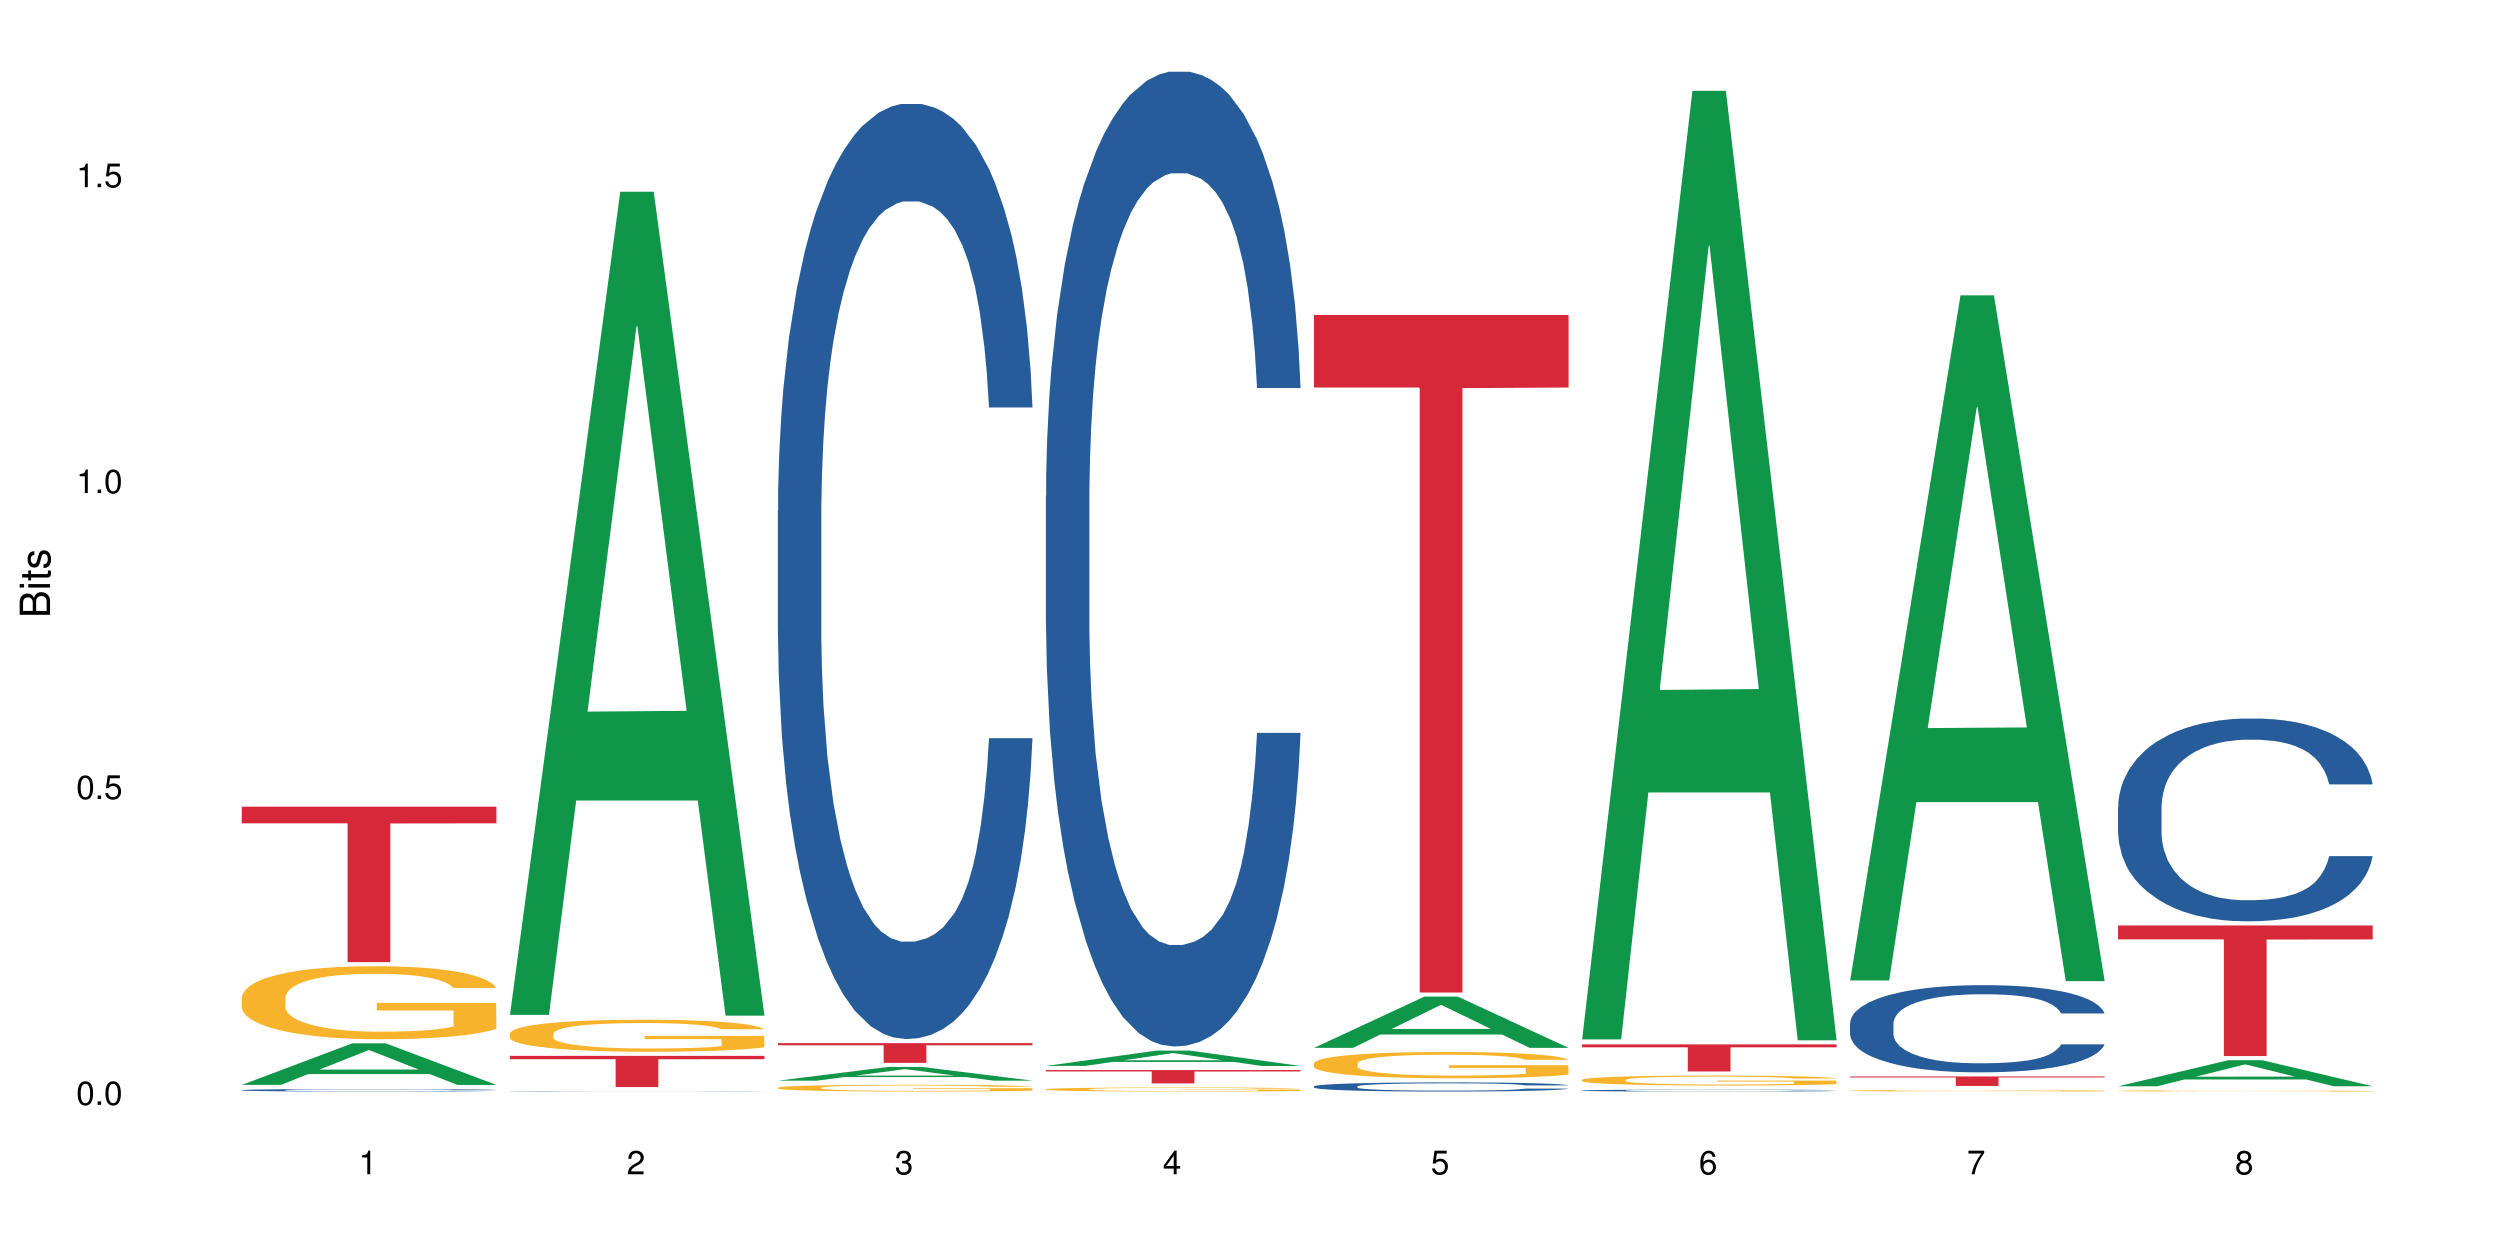 <?xml version="1.0" encoding="UTF-8"?>
<svg xmlns="http://www.w3.org/2000/svg" xmlns:xlink="http://www.w3.org/1999/xlink" width="720pt" height="360pt" viewBox="0 0 720 360" version="1.1">
<defs>
<g>
<symbol overflow="visible" id="glyph0-0">
<path style="stroke:none;" d=""/>
</symbol>
<symbol overflow="visible" id="glyph0-1">
<path style="stroke:none;" d="M 2.641 -6.797 C 2 -6.797 1.422 -6.531 1.078 -6.047 C 0.641 -5.453 0.406 -4.547 0.406 -3.297 C 0.406 -1 1.188 0.219 2.641 0.219 C 4.078 0.219 4.859 -1 4.859 -3.234 C 4.859 -4.562 4.656 -5.438 4.203 -6.047 C 3.844 -6.531 3.281 -6.797 2.641 -6.797 Z M 2.641 -6.047 C 3.547 -6.047 4 -5.125 4 -3.312 C 4 -1.375 3.562 -0.484 2.625 -0.484 C 1.734 -0.484 1.281 -1.422 1.281 -3.281 C 1.281 -5.141 1.734 -6.047 2.641 -6.047 Z M 2.641 -6.047 "/>
</symbol>
<symbol overflow="visible" id="glyph0-2">
<path style="stroke:none;" d="M 1.828 -1 L 0.828 -1 L 0.828 0 L 1.828 0 Z M 1.828 -1 "/>
</symbol>
<symbol overflow="visible" id="glyph0-3">
<path style="stroke:none;" d="M 4.562 -6.797 L 1.062 -6.797 L 0.547 -3.094 L 1.328 -3.094 C 1.719 -3.562 2.047 -3.734 2.578 -3.734 C 3.484 -3.734 4.062 -3.109 4.062 -2.094 C 4.062 -1.125 3.484 -0.531 2.578 -0.531 C 1.828 -0.531 1.375 -0.906 1.188 -1.672 L 0.328 -1.672 C 0.453 -1.109 0.547 -0.844 0.75 -0.594 C 1.125 -0.078 1.828 0.219 2.594 0.219 C 3.969 0.219 4.922 -0.781 4.922 -2.219 C 4.922 -3.562 4.031 -4.484 2.719 -4.484 C 2.25 -4.484 1.859 -4.359 1.469 -4.062 L 1.734 -5.969 L 4.562 -5.969 Z M 4.562 -6.797 "/>
</symbol>
<symbol overflow="visible" id="glyph0-4">
<path style="stroke:none;" d="M 2.484 -4.844 L 2.484 0 L 3.328 0 L 3.328 -6.797 L 2.766 -6.797 C 2.469 -5.75 2.281 -5.609 0.984 -5.453 L 0.984 -4.844 Z M 2.484 -4.844 "/>
</symbol>
<symbol overflow="visible" id="glyph0-5">
<path style="stroke:none;" d="M 4.859 -0.828 L 1.281 -0.828 C 1.359 -1.391 1.672 -1.75 2.5 -2.234 L 3.469 -2.75 C 4.406 -3.266 4.906 -3.969 4.906 -4.812 C 4.906 -5.375 4.672 -5.906 4.266 -6.266 C 3.859 -6.625 3.375 -6.797 2.719 -6.797 C 1.859 -6.797 1.219 -6.5 0.844 -5.922 C 0.609 -5.562 0.5 -5.125 0.484 -4.438 L 1.328 -4.438 C 1.359 -4.906 1.406 -5.188 1.531 -5.406 C 1.75 -5.812 2.188 -6.062 2.703 -6.062 C 3.469 -6.062 4.031 -5.516 4.031 -4.781 C 4.031 -4.25 3.719 -3.797 3.125 -3.438 L 2.234 -2.938 C 0.812 -2.141 0.406 -1.5 0.328 0 L 4.859 0 Z M 4.859 -0.828 "/>
</symbol>
<symbol overflow="visible" id="glyph0-6">
<path style="stroke:none;" d="M 2.125 -3.125 L 2.578 -3.125 C 3.516 -3.125 3.984 -2.703 3.984 -1.891 C 3.984 -1.031 3.469 -0.531 2.578 -0.531 C 1.656 -0.531 1.203 -0.984 1.156 -1.969 L 0.312 -1.969 C 0.344 -1.422 0.438 -1.078 0.609 -0.766 C 0.953 -0.109 1.625 0.219 2.547 0.219 C 3.953 0.219 4.859 -0.609 4.859 -1.906 C 4.859 -2.766 4.516 -3.25 3.703 -3.516 C 4.344 -3.766 4.656 -4.25 4.656 -4.938 C 4.656 -6.109 3.875 -6.797 2.578 -6.797 C 1.203 -6.797 0.484 -6.047 0.453 -4.609 L 1.297 -4.609 C 1.312 -5.016 1.344 -5.25 1.453 -5.453 C 1.641 -5.828 2.062 -6.062 2.594 -6.062 C 3.344 -6.062 3.797 -5.625 3.797 -4.906 C 3.797 -4.422 3.609 -4.141 3.25 -3.984 C 3.016 -3.891 2.719 -3.844 2.125 -3.844 Z M 2.125 -3.125 "/>
</symbol>
<symbol overflow="visible" id="glyph0-7">
<path style="stroke:none;" d="M 3.141 -1.625 L 3.141 0 L 3.984 0 L 3.984 -1.625 L 4.984 -1.625 L 4.984 -2.391 L 3.984 -2.391 L 3.984 -6.797 L 3.359 -6.797 L 0.266 -2.516 L 0.266 -1.625 Z M 3.141 -2.391 L 1 -2.391 L 3.141 -5.359 Z M 3.141 -2.391 "/>
</symbol>
<symbol overflow="visible" id="glyph0-8">
<path style="stroke:none;" d="M 4.781 -5.031 C 4.609 -6.141 3.891 -6.797 2.844 -6.797 C 2.094 -6.797 1.422 -6.438 1.031 -5.828 C 0.609 -5.172 0.406 -4.344 0.406 -3.094 C 0.406 -1.953 0.578 -1.234 0.984 -0.625 C 1.359 -0.078 1.953 0.219 2.703 0.219 C 3.984 0.219 4.922 -0.734 4.922 -2.078 C 4.922 -3.344 4.062 -4.234 2.844 -4.234 C 2.172 -4.234 1.641 -3.969 1.281 -3.469 C 1.281 -5.125 1.828 -6.047 2.797 -6.047 C 3.391 -6.047 3.797 -5.672 3.938 -5.031 Z M 2.734 -3.484 C 3.547 -3.484 4.062 -2.922 4.062 -2 C 4.062 -1.156 3.484 -0.531 2.703 -0.531 C 1.922 -0.531 1.328 -1.188 1.328 -2.047 C 1.328 -2.891 1.906 -3.484 2.734 -3.484 Z M 2.734 -3.484 "/>
</symbol>
<symbol overflow="visible" id="glyph0-9">
<path style="stroke:none;" d="M 4.984 -6.797 L 0.438 -6.797 L 0.438 -5.969 L 4.109 -5.969 C 2.5 -3.656 1.828 -2.234 1.328 0 L 2.219 0 C 2.594 -2.172 3.453 -4.047 4.984 -6.094 Z M 4.984 -6.797 "/>
</symbol>
<symbol overflow="visible" id="glyph0-10">
<path style="stroke:none;" d="M 3.75 -3.578 C 4.453 -4 4.688 -4.344 4.688 -4.984 C 4.688 -6.047 3.844 -6.797 2.641 -6.797 C 1.438 -6.797 0.594 -6.047 0.594 -4.984 C 0.594 -4.359 0.828 -4.016 1.516 -3.578 C 0.734 -3.203 0.359 -2.641 0.359 -1.891 C 0.359 -0.641 1.297 0.219 2.641 0.219 C 3.984 0.219 4.922 -0.641 4.922 -1.875 C 4.922 -2.641 4.531 -3.203 3.75 -3.578 Z M 2.641 -6.047 C 3.359 -6.047 3.812 -5.625 3.812 -4.969 C 3.812 -4.344 3.344 -3.922 2.641 -3.922 C 1.922 -3.922 1.453 -4.344 1.453 -4.984 C 1.453 -5.625 1.922 -6.047 2.641 -6.047 Z M 2.641 -3.203 C 3.484 -3.203 4.062 -2.672 4.062 -1.875 C 4.062 -1.062 3.484 -0.531 2.625 -0.531 C 1.797 -0.531 1.219 -1.078 1.219 -1.875 C 1.219 -2.672 1.797 -3.203 2.641 -3.203 Z M 2.641 -3.203 "/>
</symbol>
<symbol overflow="visible" id="glyph1-0">
<path style="stroke:none;" d=""/>
</symbol>
<symbol overflow="visible" id="glyph1-1">
<path style="stroke:none;" d="M 0 -0.953 L 0 -4.891 C 0 -5.719 -0.234 -6.344 -0.734 -6.797 C -1.188 -7.234 -1.812 -7.469 -2.5 -7.469 C -3.547 -7.469 -4.188 -7 -4.625 -5.875 C -4.984 -6.672 -5.641 -7.094 -6.531 -7.094 C -7.156 -7.094 -7.734 -6.859 -8.141 -6.391 C -8.562 -5.938 -8.75 -5.344 -8.75 -4.5 L -8.75 -0.953 Z M -4.984 -2.062 L -7.766 -2.062 L -7.766 -4.219 C -7.766 -4.844 -7.688 -5.203 -7.453 -5.5 C -7.219 -5.812 -6.859 -5.969 -6.375 -5.969 C -5.906 -5.969 -5.531 -5.812 -5.297 -5.5 C -5.062 -5.203 -4.984 -4.844 -4.984 -4.219 Z M -0.984 -2.062 L -4 -2.062 L -4 -4.781 C -4 -5.328 -3.859 -5.688 -3.578 -5.953 C -3.297 -6.219 -2.922 -6.359 -2.484 -6.359 C -2.062 -6.359 -1.688 -6.219 -1.406 -5.953 C -1.109 -5.688 -0.984 -5.328 -0.984 -4.781 Z M -0.984 -2.062 "/>
</symbol>
<symbol overflow="visible" id="glyph1-2">
<path style="stroke:none;" d="M -6.281 -1.797 L -6.281 -0.797 L 0 -0.797 L 0 -1.797 Z M -8.75 -1.797 L -8.75 -0.797 L -7.484 -0.797 L -7.484 -1.797 Z M -8.75 -1.797 "/>
</symbol>
<symbol overflow="visible" id="glyph1-3">
<path style="stroke:none;" d="M -6.281 -3.047 L -6.281 -2.016 L -8.016 -2.016 L -8.016 -1.016 L -6.281 -1.016 L -6.281 -0.172 L -5.469 -0.172 L -5.469 -1.016 L -0.719 -1.016 C -0.078 -1.016 0.281 -1.453 0.281 -2.234 C 0.281 -2.469 0.25 -2.719 0.188 -3.047 L -0.641 -3.047 C -0.609 -2.922 -0.594 -2.766 -0.594 -2.562 C -0.594 -2.141 -0.719 -2.016 -1.156 -2.016 L -5.469 -2.016 L -5.469 -3.047 Z M -6.281 -3.047 "/>
</symbol>
<symbol overflow="visible" id="glyph1-4">
<path style="stroke:none;" d="M -4.531 -5.25 C -5.766 -5.25 -6.469 -4.422 -6.469 -2.969 C -6.469 -1.516 -5.719 -0.562 -4.547 -0.562 C -3.562 -0.562 -3.094 -1.062 -2.734 -2.562 L -2.516 -3.484 C -2.344 -4.188 -2.094 -4.469 -1.625 -4.469 C -1.047 -4.469 -0.641 -3.875 -0.641 -3 C -0.641 -2.453 -0.797 -2 -1.062 -1.75 C -1.25 -1.594 -1.422 -1.531 -1.875 -1.469 L -1.875 -0.406 C -0.422 -0.453 0.281 -1.266 0.281 -2.922 C 0.281 -4.5 -0.5 -5.516 -1.719 -5.516 C -2.656 -5.516 -3.172 -4.984 -3.469 -3.734 L -3.703 -2.766 C -3.891 -1.953 -4.156 -1.609 -4.594 -1.609 C -5.172 -1.609 -5.547 -2.125 -5.547 -2.938 C -5.547 -3.75 -5.203 -4.172 -4.531 -4.203 Z M -4.531 -5.25 "/>
</symbol>
</g>
</defs>
<g id="surface106912">
<rect x="0" y="0" width="720" height="360" style="fill:rgb(100%,100%,100%);fill-opacity:1;stroke:none;"/>
<path style=" stroke:none;fill-rule:nonzero;fill:rgb(6.275%,58.824%,28.235%);fill-opacity:1;" d="M 69.629 312.445 L 69.707 312.434 L 101.441 300.484 L 111.078 300.484 L 142.965 312.457 L 131.762 312.457 L 123.77 309.332 L 88.746 309.332 L 80.91 312.445 L 69.629 312.445 L 92.117 308.039 L 120.559 308.027 L 106.375 302.441 L 106.219 302.43 L 106.062 302.465 L 92.039 308.027 L 92.117 308.039 Z M 69.629 312.445 "/>
<path style=" stroke:none;fill-rule:nonzero;fill:rgb(14.51%,36.078%,60%);fill-opacity:1;" d="M 69.629 313.957 L 69.719 313.953 L 69.719 313.938 L 69.988 313.914 L 70.613 313.883 L 71.238 313.859 L 72.848 313.82 L 75.086 313.781 L 77.41 313.75 L 79.109 313.734 L 80.629 313.719 L 84.117 313.695 L 86.355 313.684 L 88.77 313.672 L 91.719 313.66 L 93.867 313.652 L 98.695 313.645 L 102.273 313.637 L 114.613 313.637 L 117.207 313.641 L 120.07 313.648 L 122.484 313.652 L 126.688 313.668 L 130.445 313.688 L 132.145 313.699 L 134.828 313.719 L 136.883 313.738 L 138.316 313.758 L 139.926 313.781 L 141.355 313.812 L 142.43 313.844 L 142.965 313.875 L 130.445 313.875 L 129.82 313.848 L 129.102 313.828 L 127.762 313.801 L 126.422 313.781 L 124.543 313.762 L 122.844 313.746 L 120.516 313.734 L 118.461 313.727 L 116.312 313.719 L 114.258 313.715 L 110.32 313.711 L 105.762 313.711 L 104.062 313.715 L 100.574 313.719 L 98.695 313.723 L 96.012 313.734 L 94.133 313.742 L 91.898 313.754 L 90.379 313.766 L 88.5 313.785 L 87.16 313.801 L 85.637 313.82 L 84.742 313.84 L 83.938 313.859 L 83.223 313.879 L 82.688 313.902 L 82.328 313.93 L 82.148 313.953 L 82.148 314.055 L 82.328 314.082 L 82.777 314.109 L 83.938 314.148 L 85.637 314.184 L 87.605 314.215 L 89.484 314.234 L 90.559 314.242 L 91.988 314.254 L 94.223 314.266 L 97.445 314.281 L 99.32 314.285 L 102.184 314.293 L 112.559 314.293 L 114.883 314.289 L 117.297 314.281 L 120.605 314.27 L 122.664 314.262 L 124.453 314.246 L 125.793 314.234 L 126.688 314.223 L 128.031 314.203 L 129.102 314.18 L 129.906 314.156 L 130.445 314.133 L 142.965 314.133 L 142.43 314.16 L 141.625 314.188 L 140.82 314.207 L 139.566 314.23 L 138.137 314.25 L 136.078 314.273 L 134.379 314.289 L 132.145 314.309 L 130.086 314.32 L 127.852 314.332 L 124.543 314.344 L 122.395 314.352 L 120.07 314.355 L 117.297 314.363 L 113.809 314.367 L 110.055 314.371 L 102.809 314.371 L 100.035 314.367 L 96.371 314.359 L 91.809 314.348 L 88.5 314.336 L 85.906 314.324 L 83.672 314.309 L 81.168 314.293 L 77.945 314.262 L 75.98 314.238 L 74.637 314.219 L 73.117 314.195 L 72.043 314.172 L 70.793 314.133 L 69.898 314.086 L 69.629 314.047 Z M 69.629 313.957 "/>
<path style=" stroke:none;fill-rule:nonzero;fill:rgb(96.863%,70.196%,16.863%);fill-opacity:1;" d="M 69.629 287.277 L 69.719 287.258 L 69.719 286.871 L 70.078 286.008 L 70.973 284.816 L 72.133 283.836 L 73.387 283.066 L 74.191 282.664 L 75.531 282.09 L 76.695 281.664 L 79.645 280.801 L 83.402 279.992 L 85.461 279.648 L 87.785 279.32 L 91.094 278.957 L 92.613 278.82 L 97.266 278.512 L 102.543 278.32 L 108.355 278.266 L 111.039 278.281 L 114.703 278.359 L 119.711 278.57 L 122.574 278.762 L 124.809 278.957 L 127.137 279.207 L 129.996 279.59 L 132.68 280.051 L 134.828 280.512 L 136.973 281.09 L 138.762 281.703 L 140.281 282.375 L 141.625 283.184 L 142.43 283.855 L 142.965 284.527 L 130.535 284.527 L 129.82 283.855 L 129.016 283.336 L 127.672 282.703 L 126.332 282.242 L 124.988 281.875 L 122.484 281.375 L 120.34 281.07 L 117.656 280.801 L 115.062 280.629 L 112.109 280.512 L 110.32 280.473 L 105.582 280.473 L 101.289 280.609 L 98.785 280.762 L 96.996 280.914 L 94.492 281.203 L 92.973 281.434 L 92.078 281.59 L 89.395 282.184 L 87.605 282.723 L 86.621 283.086 L 85.371 283.664 L 84.477 284.184 L 83.492 284.953 L 82.953 285.527 L 82.238 286.836 L 82.148 290.293 L 82.418 291.023 L 82.953 291.812 L 83.672 292.504 L 84.742 293.234 L 85.816 293.793 L 87.695 294.539 L 89.305 295.039 L 90.559 295.367 L 92.973 295.887 L 93.957 296.059 L 96.281 296.406 L 98.695 296.672 L 101.648 296.902 L 103.883 297.02 L 107.461 297.117 L 112.02 297.117 L 117.387 297 L 120.785 296.848 L 123.109 296.691 L 124.633 296.559 L 126.508 296.348 L 127.852 296.156 L 129.102 295.941 L 130.625 295.617 L 130.625 291.023 L 108.535 291.004 L 108.535 288.852 L 142.875 288.832 L 142.965 296.348 L 141.086 296.867 L 138.762 297.367 L 136.527 297.75 L 134.199 298.078 L 130.891 298.441 L 128.207 298.672 L 124.094 298.941 L 120.34 299.113 L 116.402 299.23 L 112.914 299.285 L 108.801 299.305 L 105.137 299.27 L 101.199 299.152 L 98.07 299 L 95.207 298.809 L 92.344 298.559 L 88.77 298.152 L 86.441 297.828 L 84.027 297.422 L 81.613 296.941 L 79.469 296.422 L 78.035 296.02 L 76.605 295.559 L 75.086 294.984 L 73.652 294.328 L 72.582 293.734 L 71.598 293.062 L 70.883 292.426 L 70.164 291.562 L 69.809 290.871 L 69.629 290.273 Z M 69.629 287.277 "/>
<path style=" stroke:none;fill-rule:nonzero;fill:rgb(83.922%,15.686%,22.353%);fill-opacity:1;" d="M 69.629 232.32 L 142.965 232.32 L 142.965 237.113 L 112.402 237.156 L 112.402 277.086 L 100.105 277.086 L 100.105 237.195 L 99.926 237.113 L 69.629 237.113 Z M 69.629 232.32 "/>
<path style=" stroke:none;fill-rule:nonzero;fill:rgb(6.275%,58.824%,28.235%);fill-opacity:1;" d="M 146.824 292.281 L 146.902 292.059 L 178.637 55.215 L 188.273 55.215 L 220.16 292.504 L 208.957 292.504 L 200.965 230.562 L 165.941 230.562 L 158.109 292.281 L 146.824 292.281 L 169.312 204.941 L 197.754 204.719 L 183.57 93.984 L 183.414 93.762 L 183.258 94.43 L 169.234 204.719 L 169.312 204.941 Z M 146.824 292.281 "/>
<path style=" stroke:none;fill-rule:nonzero;fill:rgb(14.51%,36.078%,60%);fill-opacity:1;" d="M 146.824 314.301 L 146.914 314.301 L 147.184 314.293 L 148.434 314.285 L 150.043 314.277 L 152.281 314.273 L 154.605 314.27 L 156.305 314.266 L 157.824 314.262 L 161.312 314.258 L 163.551 314.258 L 165.965 314.254 L 168.914 314.254 L 171.062 314.25 L 199.68 314.25 L 203.883 314.254 L 207.641 314.258 L 209.34 314.258 L 212.023 314.262 L 214.078 314.266 L 215.512 314.27 L 217.121 314.273 L 218.551 314.277 L 219.625 314.285 L 220.16 314.289 L 207.641 314.289 L 207.016 314.285 L 206.301 314.281 L 204.957 314.277 L 203.617 314.273 L 201.738 314.27 L 200.039 314.266 L 197.715 314.266 L 195.656 314.262 L 175.891 314.262 L 173.207 314.266 L 171.332 314.266 L 169.094 314.27 L 167.574 314.27 L 165.695 314.273 L 164.355 314.277 L 162.836 314.281 L 161.941 314.281 L 161.137 314.285 L 160.418 314.289 L 159.883 314.293 L 159.523 314.297 L 159.348 314.301 L 159.348 314.32 L 159.523 314.324 L 159.973 314.328 L 161.137 314.332 L 162.836 314.34 L 164.801 314.344 L 166.68 314.348 L 167.754 314.348 L 169.184 314.352 L 171.418 314.352 L 174.641 314.355 L 176.516 314.355 L 179.379 314.359 L 189.754 314.359 L 192.078 314.355 L 197.805 314.355 L 199.859 314.352 L 201.648 314.352 L 202.988 314.348 L 203.883 314.348 L 205.227 314.344 L 206.301 314.34 L 207.105 314.336 L 207.641 314.332 L 220.16 314.332 L 219.625 314.336 L 218.016 314.344 L 216.762 314.348 L 215.332 314.352 L 213.273 314.355 L 211.574 314.355 L 209.34 314.359 L 207.281 314.363 L 205.047 314.363 L 201.738 314.367 L 197.266 314.367 L 194.492 314.371 L 177.234 314.371 L 173.566 314.367 L 169.004 314.367 L 165.695 314.363 L 163.102 314.363 L 160.867 314.359 L 158.363 314.359 L 155.145 314.352 L 153.176 314.348 L 151.832 314.344 L 150.312 314.34 L 149.238 314.336 L 147.988 314.332 L 147.094 314.324 L 146.824 314.316 Z M 146.824 314.301 "/>
<path style=" stroke:none;fill-rule:nonzero;fill:rgb(96.863%,70.196%,16.863%);fill-opacity:1;" d="M 146.824 297.637 L 146.914 297.629 L 146.914 297.461 L 147.273 297.082 L 148.168 296.559 L 149.328 296.129 L 150.582 295.789 L 151.387 295.613 L 152.727 295.359 L 153.891 295.176 L 156.844 294.797 L 160.598 294.441 L 162.656 294.289 L 164.98 294.145 L 168.289 293.984 L 169.809 293.926 L 174.461 293.793 L 179.738 293.707 L 185.551 293.684 L 188.234 293.691 L 191.898 293.723 L 196.91 293.816 L 199.77 293.902 L 202.008 293.984 L 204.332 294.094 L 207.195 294.266 L 209.875 294.465 L 212.023 294.668 L 214.168 294.922 L 215.957 295.191 L 217.477 295.488 L 218.82 295.84 L 219.625 296.137 L 220.16 296.43 L 207.73 296.43 L 207.016 296.137 L 206.211 295.91 L 204.867 295.629 L 203.527 295.426 L 202.184 295.266 L 199.68 295.047 L 197.535 294.914 L 194.852 294.797 L 192.258 294.719 L 189.305 294.668 L 187.52 294.652 L 182.777 294.652 L 178.484 294.711 L 175.98 294.777 L 174.191 294.848 L 171.688 294.973 L 170.168 295.074 L 169.273 295.141 L 166.59 295.402 L 164.801 295.637 L 163.816 295.797 L 162.566 296.051 L 161.672 296.277 L 160.688 296.617 L 160.152 296.871 L 159.434 297.441 L 159.348 298.961 L 159.613 299.281 L 160.152 299.629 L 160.867 299.93 L 161.941 300.25 L 163.012 300.496 L 164.891 300.824 L 166.5 301.043 L 167.754 301.188 L 170.168 301.414 L 171.152 301.492 L 173.477 301.641 L 175.891 301.762 L 178.844 301.863 L 181.078 301.914 L 184.656 301.953 L 189.219 301.953 L 194.582 301.902 L 197.98 301.836 L 200.309 301.77 L 201.828 301.711 L 203.707 301.617 L 205.047 301.531 L 206.301 301.441 L 207.82 301.297 L 207.82 299.281 L 185.73 299.273 L 185.73 298.328 L 220.07 298.32 L 220.16 301.617 L 218.285 301.844 L 215.957 302.062 L 213.723 302.234 L 211.398 302.375 L 208.086 302.535 L 205.406 302.637 L 201.289 302.754 L 197.535 302.832 L 193.598 302.883 L 190.113 302.906 L 185.996 302.914 L 182.332 302.898 L 178.395 302.848 L 175.266 302.781 L 172.402 302.695 L 169.543 302.586 L 165.965 302.41 L 163.641 302.266 L 161.223 302.09 L 158.809 301.879 L 156.664 301.652 L 155.23 301.473 L 153.801 301.273 L 152.281 301.02 L 150.852 300.73 L 149.777 300.469 L 148.793 300.176 L 148.078 299.898 L 147.363 299.516 L 147.004 299.215 L 146.824 298.953 Z M 146.824 297.637 "/>
<path style=" stroke:none;fill-rule:nonzero;fill:rgb(83.922%,15.686%,22.353%);fill-opacity:1;" d="M 146.824 304.094 L 220.16 304.094 L 220.16 305.055 L 189.598 305.062 L 189.598 313.07 L 177.301 313.07 L 177.301 305.074 L 177.121 305.055 L 146.824 305.055 Z M 146.824 304.094 "/>
<path style=" stroke:none;fill-rule:nonzero;fill:rgb(6.275%,58.824%,28.235%);fill-opacity:1;" d="M 224.02 311.23 L 224.098 311.227 L 255.832 307.277 L 265.469 307.277 L 297.355 311.23 L 286.152 311.23 L 278.16 310.199 L 243.141 310.199 L 235.305 311.23 L 224.02 311.23 L 246.508 309.773 L 274.949 309.77 L 260.77 307.922 L 260.609 307.918 L 260.453 307.93 L 246.43 309.77 L 246.508 309.773 Z M 224.02 311.23 "/>
<path style=" stroke:none;fill-rule:nonzero;fill:rgb(14.51%,36.078%,60%);fill-opacity:1;" d="M 224.02 147.129 L 224.109 146.883 L 224.109 140.977 L 224.379 131.621 L 225.004 119.805 L 225.633 111.684 L 227.242 97.16 L 229.477 83.129 L 231.801 72.301 L 233.5 65.898 L 235.023 60.977 L 238.508 51.871 L 240.746 47.191 L 243.16 43.008 L 246.113 38.824 L 248.258 36.363 L 253.086 32.422 L 256.664 30.699 L 259.438 29.961 L 265.43 29.961 L 269.008 30.945 L 271.602 32.176 L 274.461 34.145 L 276.875 36.363 L 281.082 41.777 L 284.836 48.668 L 286.535 52.609 L 289.219 60.238 L 291.277 67.621 L 292.707 74.023 L 294.316 83.129 L 295.746 94.207 L 296.82 106.762 L 297.355 117.344 L 284.836 117.344 L 284.211 107.5 L 283.496 99.867 L 282.152 89.777 L 280.812 82.637 L 278.934 75.5 L 277.234 70.824 L 274.91 66.145 L 272.852 63.191 L 270.707 60.977 L 268.648 59.5 L 264.715 58.023 L 260.152 58.023 L 258.453 58.516 L 254.965 60.484 L 253.086 62.207 L 250.406 65.652 L 248.527 68.852 L 246.289 73.777 L 244.77 77.961 L 242.891 84.359 L 241.551 90.023 L 240.031 98.145 L 239.137 104.301 L 238.332 111.191 L 237.613 119.312 L 237.078 127.93 L 236.723 137.035 L 236.543 145.898 L 236.543 184.051 L 236.723 192.914 L 237.168 203.25 L 238.332 218.266 L 240.031 231.312 L 241.996 241.652 L 243.875 249.035 L 244.949 252.48 L 246.379 256.418 L 248.617 261.344 L 251.836 266.266 L 253.715 268.234 L 256.574 270.203 L 259.527 271.188 L 263.461 271.188 L 266.949 270.203 L 269.273 268.973 L 271.691 267.004 L 275 262.82 L 277.055 258.883 L 278.844 254.203 L 280.188 249.527 L 281.082 245.59 L 282.422 237.957 L 283.496 229.59 L 284.301 220.973 L 284.836 212.605 L 297.355 212.605 L 296.82 222.449 L 296.016 232.051 L 295.211 239.188 L 293.957 247.805 L 292.527 255.434 L 290.473 264.051 L 288.773 269.711 L 286.535 275.867 L 284.48 280.543 L 282.242 284.727 L 278.934 289.648 L 276.789 292.109 L 274.461 294.328 L 271.691 296.297 L 268.203 298.02 L 264.445 299.004 L 260.957 299.25 L 257.203 298.758 L 254.43 297.773 L 250.762 295.559 L 246.199 291.125 L 242.891 286.449 L 240.297 281.773 L 238.062 276.852 L 235.559 270.203 L 232.34 259.375 L 230.371 251.004 L 229.031 244.113 L 227.508 234.512 L 226.438 225.898 L 225.184 212.113 L 224.289 194.637 L 224.02 181.098 Z M 224.02 147.129 "/>
<path style=" stroke:none;fill-rule:nonzero;fill:rgb(96.863%,70.196%,16.863%);fill-opacity:1;" d="M 224.02 313.25 L 224.109 313.25 L 224.109 313.215 L 224.469 313.133 L 225.363 313.023 L 226.523 312.93 L 227.777 312.859 L 228.582 312.82 L 229.926 312.77 L 231.086 312.727 L 234.039 312.648 L 237.793 312.574 L 239.852 312.539 L 242.176 312.512 L 245.484 312.477 L 247.004 312.465 L 251.656 312.434 L 256.934 312.418 L 262.746 312.41 L 265.43 312.414 L 269.098 312.422 L 274.105 312.441 L 276.965 312.457 L 279.203 312.477 L 281.527 312.5 L 284.391 312.535 L 287.074 312.578 L 289.219 312.621 L 291.367 312.676 L 293.152 312.73 L 294.676 312.793 L 296.016 312.871 L 296.82 312.934 L 297.355 312.996 L 284.926 312.996 L 284.211 312.934 L 283.406 312.883 L 282.062 312.824 L 280.723 312.781 L 279.383 312.75 L 276.875 312.703 L 274.73 312.672 L 272.047 312.648 L 269.453 312.633 L 266.504 312.621 L 264.715 312.617 L 259.973 312.617 L 255.68 312.629 L 253.176 312.645 L 251.387 312.66 L 248.883 312.688 L 247.363 312.707 L 246.469 312.723 L 243.785 312.777 L 241.996 312.828 L 241.016 312.859 L 239.762 312.914 L 238.867 312.961 L 237.883 313.035 L 237.348 313.09 L 236.633 313.211 L 236.543 313.531 L 236.809 313.602 L 237.348 313.672 L 238.062 313.738 L 239.137 313.805 L 240.207 313.855 L 242.086 313.926 L 243.695 313.973 L 244.949 314.004 L 247.363 314.051 L 248.348 314.066 L 250.672 314.102 L 253.086 314.125 L 256.039 314.148 L 258.273 314.156 L 261.852 314.168 L 266.414 314.168 L 271.777 314.156 L 275.176 314.141 L 277.504 314.129 L 279.023 314.113 L 280.902 314.094 L 282.242 314.078 L 283.496 314.059 L 285.016 314.027 L 285.016 313.602 L 262.926 313.598 L 262.926 313.398 L 297.27 313.395 L 297.355 314.094 L 295.48 314.145 L 293.152 314.191 L 290.918 314.227 L 288.594 314.258 L 285.285 314.289 L 282.602 314.312 L 278.488 314.336 L 274.73 314.352 L 270.797 314.363 L 267.309 314.367 L 263.195 314.371 L 259.527 314.367 L 255.59 314.355 L 252.461 314.344 L 249.598 314.324 L 246.738 314.301 L 243.16 314.262 L 240.836 314.234 L 238.422 314.195 L 236.004 314.152 L 233.859 314.102 L 232.43 314.066 L 230.996 314.023 L 229.477 313.969 L 228.047 313.906 L 226.973 313.852 L 225.988 313.789 L 225.273 313.73 L 224.559 313.648 L 224.199 313.586 L 224.02 313.531 Z M 224.02 313.25 "/>
<path style=" stroke:none;fill-rule:nonzero;fill:rgb(83.922%,15.686%,22.353%);fill-opacity:1;" d="M 224.02 300.43 L 297.355 300.43 L 297.355 301.035 L 266.793 301.043 L 266.793 306.098 L 254.496 306.098 L 254.496 301.047 L 254.316 301.035 L 224.02 301.035 Z M 224.02 300.43 "/>
<path style=" stroke:none;fill-rule:nonzero;fill:rgb(6.275%,58.824%,28.235%);fill-opacity:1;" d="M 301.219 306.996 L 301.297 306.988 L 333.027 302.574 L 342.664 302.574 L 374.555 307 L 363.348 307 L 355.355 305.844 L 320.336 305.844 L 312.5 306.996 L 301.219 306.996 L 323.703 305.367 L 352.145 305.363 L 337.965 303.297 L 337.809 303.293 L 337.648 303.305 L 323.625 305.363 L 323.703 305.367 Z M 301.219 306.996 "/>
<path style=" stroke:none;fill-rule:nonzero;fill:rgb(14.51%,36.078%,60%);fill-opacity:1;" d="M 301.219 142.809 L 301.305 142.555 L 301.305 136.395 L 301.574 126.645 L 302.199 114.324 L 302.828 105.859 L 304.438 90.719 L 306.672 76.09 L 308.996 64.801 L 310.695 58.129 L 312.219 52.996 L 315.707 43.5 L 317.941 38.625 L 320.355 34.262 L 323.309 29.902 L 325.453 27.336 L 330.285 23.23 L 333.859 21.434 L 336.633 20.664 L 342.625 20.664 L 346.203 21.688 L 348.797 22.973 L 351.656 25.023 L 354.074 27.336 L 358.277 32.98 L 362.031 40.164 L 363.73 44.27 L 366.414 52.227 L 368.473 59.926 L 369.902 66.598 L 371.512 76.09 L 372.945 87.637 L 374.016 100.727 L 374.555 111.762 L 362.031 111.762 L 361.406 101.496 L 360.691 93.539 L 359.348 83.02 L 358.008 75.578 L 356.129 68.137 L 354.43 63.262 L 352.105 58.387 L 350.047 55.305 L 347.902 52.996 L 345.844 51.457 L 341.91 49.918 L 337.348 49.918 L 335.648 50.43 L 332.16 52.484 L 330.285 54.277 L 327.602 57.871 L 325.723 61.207 L 323.484 66.34 L 321.965 70.703 L 320.086 77.375 L 318.746 83.277 L 317.227 91.746 L 316.332 98.16 L 315.527 105.344 L 314.812 113.812 L 314.273 122.793 L 313.918 132.289 L 313.738 141.527 L 313.738 181.301 L 313.918 190.539 L 314.363 201.316 L 315.527 216.969 L 317.227 230.57 L 319.195 241.348 L 321.07 249.047 L 322.145 252.641 L 323.574 256.746 L 325.812 261.879 L 329.031 267.008 L 330.91 269.062 L 333.77 271.117 L 336.723 272.141 L 340.656 272.141 L 344.145 271.117 L 346.473 269.832 L 348.887 267.781 L 352.195 263.418 L 354.25 259.312 L 356.039 254.438 L 357.383 249.559 L 358.277 245.453 L 359.617 237.5 L 360.691 228.773 L 361.496 219.793 L 362.031 211.07 L 374.555 211.07 L 374.016 221.332 L 373.211 231.34 L 372.406 238.781 L 371.156 247.766 L 369.723 255.719 L 367.668 264.699 L 365.969 270.602 L 363.73 277.016 L 361.676 281.895 L 359.438 286.254 L 356.129 291.387 L 353.984 293.953 L 351.656 296.262 L 348.887 298.316 L 345.398 300.113 L 341.641 301.141 L 338.152 301.395 L 334.398 300.883 L 331.625 299.855 L 327.957 297.547 L 323.398 292.926 L 320.086 288.051 L 317.496 283.176 L 315.258 278.043 L 312.754 271.117 L 309.535 259.824 L 307.566 251.102 L 306.227 243.914 L 304.707 233.906 L 303.633 224.926 L 302.379 210.555 L 301.484 192.336 L 301.219 178.223 Z M 301.219 142.809 "/>
<path style=" stroke:none;fill-rule:nonzero;fill:rgb(96.863%,70.196%,16.863%);fill-opacity:1;" d="M 301.219 313.695 L 301.305 313.695 L 301.305 313.672 L 301.664 313.625 L 302.559 313.559 L 303.723 313.504 L 304.973 313.461 L 305.777 313.438 L 307.121 313.406 L 308.281 313.383 L 311.234 313.332 L 314.988 313.289 L 317.047 313.27 L 319.371 313.25 L 322.68 313.23 L 324.203 313.223 L 328.852 313.207 L 334.129 313.195 L 339.941 313.191 L 342.625 313.191 L 346.293 313.195 L 351.301 313.207 L 354.164 313.219 L 356.398 313.23 L 358.723 313.242 L 361.586 313.266 L 364.27 313.293 L 366.414 313.316 L 368.562 313.348 L 370.352 313.383 L 371.871 313.422 L 373.211 313.469 L 374.016 313.504 L 374.555 313.543 L 362.121 313.543 L 361.406 313.504 L 360.602 313.477 L 359.262 313.441 L 357.918 313.414 L 356.578 313.395 L 354.074 313.367 L 351.926 313.348 L 349.242 313.332 L 346.648 313.324 L 343.699 313.316 L 337.168 313.316 L 332.875 313.324 L 330.371 313.332 L 328.586 313.34 L 326.078 313.355 L 324.559 313.367 L 323.664 313.379 L 320.98 313.41 L 319.195 313.441 L 318.211 313.461 L 316.957 313.492 L 316.062 313.523 L 315.078 313.566 L 314.543 313.598 L 313.828 313.672 L 313.738 313.867 L 314.008 313.906 L 314.543 313.949 L 315.258 313.988 L 316.332 314.031 L 317.406 314.062 L 319.281 314.102 L 320.895 314.133 L 322.145 314.148 L 324.559 314.18 L 325.543 314.188 L 327.867 314.207 L 330.285 314.223 L 333.234 314.234 L 335.469 314.242 L 339.047 314.246 L 343.609 314.246 L 348.977 314.242 L 352.375 314.234 L 354.699 314.223 L 356.219 314.215 L 358.098 314.203 L 359.438 314.195 L 360.691 314.184 L 362.211 314.164 L 362.211 313.906 L 340.121 313.906 L 340.121 313.785 L 374.465 313.785 L 374.555 314.203 L 372.676 314.234 L 370.352 314.262 L 368.113 314.285 L 365.789 314.301 L 362.48 314.32 L 359.797 314.336 L 355.684 314.352 L 351.926 314.359 L 347.992 314.367 L 344.504 314.371 L 340.391 314.371 L 336.723 314.367 L 332.789 314.363 L 329.656 314.352 L 326.797 314.344 L 323.934 314.328 L 320.355 314.305 L 318.031 314.289 L 315.617 314.266 L 313.203 314.238 L 311.055 314.211 L 309.625 314.188 L 308.191 314.16 L 306.672 314.129 L 305.242 314.09 L 304.168 314.059 L 303.184 314.02 L 302.469 313.984 L 301.754 313.938 L 301.395 313.898 L 301.219 313.863 Z M 301.219 313.695 "/>
<path style=" stroke:none;fill-rule:nonzero;fill:rgb(83.922%,15.686%,22.353%);fill-opacity:1;" d="M 301.219 308.18 L 374.555 308.18 L 374.555 308.59 L 343.988 308.594 L 343.988 312.012 L 331.691 312.012 L 331.691 308.594 L 331.516 308.59 L 301.219 308.59 Z M 301.219 308.18 "/>
<path style=" stroke:none;fill-rule:nonzero;fill:rgb(6.275%,58.824%,28.235%);fill-opacity:1;" d="M 378.414 301.777 L 378.492 301.766 L 410.223 287.023 L 419.859 287.023 L 451.75 301.793 L 440.547 301.793 L 432.555 297.938 L 397.531 297.938 L 389.695 301.777 L 378.414 301.777 L 400.898 296.344 L 429.34 296.328 L 415.16 289.438 L 415.004 289.422 L 414.848 289.465 L 400.82 296.328 L 400.898 296.344 Z M 378.414 301.777 "/>
<path style=" stroke:none;fill-rule:nonzero;fill:rgb(14.51%,36.078%,60%);fill-opacity:1;" d="M 378.414 312.879 L 378.504 312.879 L 378.504 312.82 L 378.77 312.727 L 379.398 312.613 L 380.023 312.531 L 381.633 312.391 L 383.867 312.254 L 386.195 312.148 L 387.895 312.082 L 389.414 312.035 L 392.902 311.945 L 395.137 311.902 L 397.551 311.859 L 400.504 311.82 L 402.648 311.793 L 407.48 311.758 L 411.055 311.738 L 413.828 311.73 L 419.82 311.73 L 423.398 311.742 L 425.992 311.754 L 428.855 311.773 L 431.27 311.793 L 435.473 311.848 L 439.227 311.914 L 440.926 311.953 L 443.609 312.027 L 445.668 312.102 L 447.098 312.164 L 448.707 312.254 L 450.141 312.363 L 451.211 312.484 L 451.75 312.59 L 439.227 312.59 L 438.602 312.492 L 437.887 312.418 L 436.547 312.316 L 435.203 312.246 L 433.324 312.18 L 431.625 312.133 L 429.301 312.086 L 427.246 312.059 L 425.098 312.035 L 423.039 312.02 L 419.105 312.008 L 414.543 312.008 L 412.844 312.012 L 409.355 312.031 L 407.48 312.047 L 404.797 312.082 L 402.918 312.113 L 400.684 312.16 L 399.16 312.203 L 397.285 312.266 L 395.941 312.32 L 394.422 312.398 L 393.527 312.461 L 392.723 312.527 L 392.008 312.605 L 391.469 312.691 L 391.113 312.781 L 390.934 312.867 L 390.934 313.242 L 391.113 313.328 L 391.559 313.43 L 392.723 313.578 L 394.422 313.703 L 396.391 313.805 L 398.266 313.879 L 399.34 313.914 L 400.773 313.949 L 403.008 314 L 406.227 314.047 L 408.105 314.066 L 410.969 314.086 L 413.918 314.094 L 417.855 314.094 L 421.34 314.086 L 423.668 314.074 L 426.082 314.055 L 429.391 314.012 L 431.449 313.977 L 433.234 313.93 L 434.578 313.883 L 435.473 313.844 L 436.812 313.77 L 437.887 313.688 L 438.691 313.605 L 439.227 313.523 L 451.75 313.523 L 451.211 313.617 L 450.406 313.711 L 449.602 313.781 L 448.352 313.867 L 446.918 313.941 L 444.863 314.027 L 443.164 314.082 L 440.926 314.141 L 438.871 314.188 L 436.637 314.227 L 433.324 314.277 L 431.18 314.301 L 428.855 314.324 L 426.082 314.34 L 422.594 314.359 L 418.836 314.367 L 415.348 314.371 L 411.594 314.367 L 408.82 314.355 L 405.152 314.336 L 400.594 314.293 L 397.285 314.246 L 394.691 314.199 L 392.453 314.152 L 389.949 314.086 L 386.73 313.98 L 384.762 313.898 L 383.422 313.832 L 381.902 313.734 L 380.828 313.652 L 379.574 313.516 L 378.68 313.344 L 378.414 313.211 Z M 378.414 312.879 "/>
<path style=" stroke:none;fill-rule:nonzero;fill:rgb(96.863%,70.196%,16.863%);fill-opacity:1;" d="M 378.414 306.219 L 378.504 306.211 L 378.504 306.074 L 378.859 305.762 L 379.754 305.332 L 380.918 304.98 L 382.168 304.703 L 382.973 304.559 L 384.316 304.348 L 385.477 304.199 L 388.43 303.887 L 392.188 303.594 L 394.242 303.469 L 396.566 303.352 L 399.879 303.223 L 401.398 303.172 L 406.047 303.062 L 411.324 302.992 L 417.137 302.973 L 419.82 302.98 L 423.488 303.008 L 428.496 303.082 L 431.359 303.152 L 433.594 303.223 L 435.918 303.312 L 438.781 303.449 L 441.465 303.617 L 443.609 303.781 L 445.758 303.988 L 447.547 304.211 L 449.066 304.453 L 450.406 304.746 L 451.211 304.988 L 451.75 305.23 L 439.316 305.23 L 438.602 304.988 L 437.797 304.801 L 436.457 304.57 L 435.113 304.406 L 433.773 304.273 L 431.27 304.094 L 429.121 303.984 L 426.438 303.887 L 423.848 303.824 L 420.895 303.781 L 419.105 303.77 L 414.367 303.77 L 410.074 303.816 L 407.57 303.871 L 405.781 303.926 L 403.277 304.031 L 401.754 304.113 L 400.859 304.168 L 398.18 304.383 L 396.391 304.578 L 395.406 304.711 L 394.152 304.918 L 393.258 305.105 L 392.277 305.383 L 391.738 305.59 L 391.023 306.059 L 390.934 307.305 L 391.203 307.57 L 391.738 307.852 L 392.453 308.102 L 393.527 308.363 L 394.602 308.566 L 396.48 308.836 L 398.09 309.016 L 399.34 309.133 L 401.754 309.32 L 402.738 309.383 L 405.066 309.508 L 407.48 309.605 L 410.43 309.688 L 412.668 309.727 L 416.242 309.762 L 420.805 309.762 L 426.172 309.723 L 429.57 309.668 L 431.895 309.609 L 433.414 309.562 L 435.293 309.484 L 436.637 309.418 L 437.887 309.34 L 439.406 309.223 L 439.406 307.57 L 417.316 307.562 L 417.316 306.785 L 451.66 306.781 L 451.75 309.484 L 449.871 309.672 L 447.547 309.852 L 445.309 309.992 L 442.984 310.109 L 439.676 310.242 L 436.992 310.324 L 432.879 310.422 L 429.121 310.484 L 425.188 310.523 L 421.699 310.547 L 417.586 310.551 L 413.918 310.539 L 409.984 310.496 L 406.852 310.441 L 403.992 310.371 L 401.129 310.281 L 397.551 310.137 L 395.227 310.02 L 392.812 309.875 L 390.398 309.699 L 388.25 309.516 L 386.82 309.367 L 385.391 309.203 L 383.867 308.996 L 382.438 308.758 L 381.363 308.543 L 380.379 308.301 L 379.664 308.074 L 378.949 307.762 L 378.594 307.512 L 378.414 307.297 Z M 378.414 306.219 "/>
<path style=" stroke:none;fill-rule:nonzero;fill:rgb(83.922%,15.686%,22.353%);fill-opacity:1;" d="M 378.414 90.715 L 451.75 90.715 L 451.75 111.602 L 421.184 111.785 L 421.184 285.844 L 408.887 285.844 L 408.887 111.969 L 408.711 111.602 L 378.414 111.602 Z M 378.414 90.715 "/>
<path style=" stroke:none;fill-rule:nonzero;fill:rgb(6.275%,58.824%,28.235%);fill-opacity:1;" d="M 455.609 299.355 L 455.688 299.098 L 487.418 26.156 L 497.055 26.156 L 528.945 299.613 L 517.742 299.613 L 509.75 228.23 L 474.727 228.23 L 466.891 299.355 L 455.609 299.355 L 478.094 198.703 L 506.535 198.445 L 492.355 70.832 L 492.199 70.574 L 492.043 71.348 L 478.016 198.445 L 478.094 198.703 Z M 455.609 299.355 "/>
<path style=" stroke:none;fill-rule:nonzero;fill:rgb(14.51%,36.078%,60%);fill-opacity:1;" d="M 455.609 314.055 L 455.699 314.055 L 455.699 314.043 L 455.965 314.023 L 456.594 314 L 457.219 313.984 L 458.828 313.953 L 461.066 313.922 L 463.391 313.902 L 465.09 313.887 L 466.609 313.879 L 470.098 313.859 L 472.332 313.848 L 474.746 313.84 L 477.699 313.832 L 479.848 313.828 L 484.676 313.82 L 488.254 313.816 L 491.023 313.812 L 497.016 313.812 L 500.594 313.816 L 503.188 313.82 L 506.051 313.824 L 508.465 313.828 L 512.668 313.84 L 516.426 313.852 L 518.125 313.859 L 520.805 313.875 L 522.863 313.891 L 524.293 313.906 L 525.906 313.922 L 527.336 313.945 L 528.41 313.973 L 528.945 313.996 L 516.426 313.996 L 515.797 313.973 L 515.082 313.957 L 513.742 313.938 L 512.398 313.922 L 510.523 313.906 L 508.824 313.898 L 506.496 313.887 L 504.441 313.883 L 502.293 313.879 L 500.238 313.875 L 496.301 313.871 L 490.043 313.871 L 486.555 313.875 L 484.676 313.879 L 481.992 313.887 L 480.113 313.895 L 477.879 313.906 L 476.359 313.914 L 474.48 313.926 L 473.137 313.938 L 471.617 313.953 L 470.723 313.969 L 469.918 313.98 L 469.203 314 L 468.668 314.016 L 468.309 314.035 L 468.129 314.055 L 468.129 314.133 L 468.309 314.152 L 468.758 314.172 L 469.918 314.203 L 471.617 314.23 L 473.586 314.25 L 475.465 314.266 L 476.535 314.273 L 477.969 314.281 L 480.203 314.293 L 483.422 314.301 L 485.301 314.305 L 488.164 314.312 L 498.539 314.312 L 500.863 314.309 L 503.277 314.305 L 506.586 314.297 L 508.645 314.289 L 510.434 314.277 L 511.773 314.27 L 512.668 314.258 L 514.008 314.242 L 515.082 314.227 L 515.887 314.207 L 516.426 314.191 L 528.945 314.191 L 528.41 314.211 L 527.605 314.23 L 526.797 314.246 L 525.547 314.266 L 524.117 314.281 L 522.059 314.297 L 520.359 314.309 L 518.125 314.324 L 516.066 314.332 L 513.832 314.34 L 510.523 314.352 L 508.375 314.355 L 506.051 314.359 L 503.277 314.363 L 499.789 314.367 L 496.035 314.371 L 488.789 314.371 L 486.016 314.367 L 482.352 314.363 L 477.789 314.355 L 474.48 314.344 L 471.887 314.336 L 469.648 314.324 L 467.145 314.312 L 463.926 314.289 L 461.957 314.27 L 460.617 314.258 L 459.098 314.238 L 458.023 314.219 L 456.773 314.191 L 455.879 314.156 L 455.609 314.125 Z M 455.609 314.055 "/>
<path style=" stroke:none;fill-rule:nonzero;fill:rgb(96.863%,70.196%,16.863%);fill-opacity:1;" d="M 455.609 310.992 L 455.699 310.988 L 455.699 310.938 L 456.055 310.82 L 456.949 310.656 L 458.113 310.523 L 459.367 310.418 L 460.172 310.363 L 461.512 310.285 L 462.676 310.227 L 465.625 310.109 L 469.383 310 L 471.438 309.949 L 473.766 309.906 L 477.074 309.855 L 478.594 309.84 L 483.246 309.797 L 488.52 309.77 L 494.336 309.762 L 497.016 309.766 L 500.684 309.777 L 505.691 309.805 L 508.555 309.832 L 510.789 309.855 L 513.117 309.891 L 515.977 309.941 L 518.66 310.008 L 520.805 310.07 L 522.953 310.148 L 524.742 310.23 L 526.262 310.324 L 527.605 310.434 L 528.41 310.527 L 528.945 310.617 L 516.516 310.617 L 515.797 310.527 L 514.992 310.453 L 513.652 310.367 L 512.309 310.305 L 510.969 310.254 L 508.465 310.188 L 506.316 310.145 L 503.637 310.109 L 501.043 310.086 L 498.09 310.07 L 496.301 310.062 L 491.562 310.062 L 487.27 310.082 L 484.766 310.102 L 482.977 310.125 L 480.473 310.164 L 478.953 310.195 L 478.059 310.215 L 475.375 310.297 L 473.586 310.371 L 472.602 310.422 L 471.348 310.5 L 470.457 310.57 L 469.473 310.676 L 468.934 310.754 L 468.219 310.934 L 468.129 311.402 L 468.398 311.504 L 468.934 311.613 L 469.648 311.707 L 470.723 311.805 L 471.797 311.883 L 473.676 311.984 L 475.285 312.051 L 476.535 312.098 L 478.953 312.168 L 479.934 312.191 L 482.262 312.238 L 484.676 312.273 L 487.625 312.305 L 489.863 312.32 L 493.441 312.336 L 498 312.336 L 503.367 312.32 L 506.766 312.297 L 509.09 312.277 L 510.609 312.258 L 512.488 312.23 L 513.832 312.203 L 515.082 312.176 L 516.602 312.129 L 516.602 311.504 L 494.512 311.5 L 494.512 311.207 L 528.855 311.203 L 528.945 312.23 L 527.066 312.301 L 524.742 312.371 L 522.508 312.422 L 520.18 312.465 L 516.871 312.516 L 514.188 312.547 L 510.074 312.586 L 506.316 312.609 L 502.383 312.625 L 498.895 312.633 L 494.781 312.633 L 491.113 312.629 L 487.18 312.613 L 484.051 312.594 L 481.188 312.566 L 478.324 312.531 L 474.746 312.477 L 472.422 312.434 L 470.008 312.379 L 467.594 312.312 L 465.445 312.242 L 464.016 312.188 L 462.586 312.121 L 461.066 312.043 L 459.633 311.953 L 458.559 311.875 L 457.578 311.781 L 456.859 311.695 L 456.145 311.578 L 455.789 311.484 L 455.609 311.402 Z M 455.609 310.992 "/>
<path style=" stroke:none;fill-rule:nonzero;fill:rgb(83.922%,15.686%,22.353%);fill-opacity:1;" d="M 455.609 300.793 L 528.945 300.793 L 528.945 301.625 L 498.383 301.633 L 498.383 308.582 L 486.086 308.582 L 486.086 301.641 L 485.906 301.625 L 455.609 301.625 Z M 455.609 300.793 "/>
<path style=" stroke:none;fill-rule:nonzero;fill:rgb(6.275%,58.824%,28.235%);fill-opacity:1;" d="M 532.805 282.379 L 532.883 282.191 L 564.617 85.062 L 574.254 85.062 L 606.141 282.562 L 594.938 282.562 L 586.945 231.008 L 551.922 231.008 L 544.086 282.379 L 532.805 282.379 L 555.293 209.684 L 583.734 209.496 L 569.551 117.332 L 569.395 117.145 L 569.238 117.703 L 555.215 209.496 L 555.293 209.684 Z M 532.805 282.379 "/>
<path style=" stroke:none;fill-rule:nonzero;fill:rgb(14.51%,36.078%,60%);fill-opacity:1;" d="M 532.805 294.664 L 532.895 294.641 L 532.895 294.09 L 533.164 293.219 L 533.789 292.117 L 534.414 291.359 L 536.023 290.004 L 538.262 288.699 L 540.586 287.688 L 542.285 287.094 L 543.805 286.633 L 547.293 285.785 L 549.527 285.348 L 551.945 284.957 L 554.895 284.57 L 557.043 284.34 L 561.871 283.973 L 565.449 283.812 L 568.223 283.742 L 574.215 283.742 L 577.789 283.836 L 580.383 283.949 L 583.246 284.133 L 585.66 284.34 L 589.863 284.844 L 593.621 285.488 L 595.32 285.852 L 598.004 286.566 L 600.059 287.254 L 601.492 287.848 L 603.102 288.699 L 604.531 289.73 L 605.605 290.898 L 606.141 291.887 L 593.621 291.887 L 592.996 290.969 L 592.277 290.258 L 590.938 289.316 L 589.598 288.652 L 587.719 287.988 L 586.02 287.551 L 583.691 287.113 L 581.637 286.84 L 579.488 286.633 L 577.434 286.496 L 573.496 286.359 L 568.938 286.359 L 567.238 286.402 L 563.75 286.586 L 561.871 286.75 L 559.188 287.07 L 557.309 287.367 L 555.074 287.828 L 553.555 288.215 L 551.676 288.812 L 550.336 289.34 L 548.812 290.098 L 547.918 290.672 L 547.113 291.312 L 546.398 292.07 L 545.863 292.871 L 545.504 293.723 L 545.324 294.547 L 545.324 298.102 L 545.504 298.93 L 545.953 299.891 L 547.113 301.293 L 548.812 302.508 L 550.781 303.473 L 552.66 304.16 L 553.734 304.48 L 555.164 304.848 L 557.398 305.305 L 560.617 305.766 L 562.496 305.949 L 565.359 306.133 L 568.309 306.223 L 572.246 306.223 L 575.734 306.133 L 578.059 306.016 L 580.473 305.832 L 583.781 305.445 L 585.84 305.078 L 587.629 304.641 L 588.969 304.207 L 589.863 303.84 L 591.207 303.129 L 592.277 302.348 L 593.082 301.543 L 593.621 300.766 L 606.141 300.766 L 605.605 301.684 L 604.801 302.578 L 603.996 303.242 L 602.742 304.043 L 601.312 304.754 L 599.254 305.559 L 597.555 306.086 L 595.32 306.66 L 593.262 307.094 L 591.027 307.484 L 587.719 307.945 L 585.57 308.172 L 583.246 308.379 L 580.473 308.562 L 576.984 308.723 L 573.23 308.816 L 569.742 308.84 L 565.984 308.793 L 563.211 308.703 L 559.547 308.496 L 554.984 308.082 L 551.676 307.645 L 549.082 307.211 L 546.848 306.75 L 544.344 306.133 L 541.121 305.121 L 539.156 304.344 L 537.812 303.699 L 536.293 302.805 L 535.219 302.004 L 533.969 300.719 L 533.074 299.09 L 532.805 297.828 Z M 532.805 294.664 "/>
<path style=" stroke:none;fill-rule:nonzero;fill:rgb(96.863%,70.196%,16.863%);fill-opacity:1;" d="M 532.805 314.121 L 532.895 314.121 L 532.895 314.113 L 533.254 314.098 L 534.145 314.07 L 535.309 314.051 L 536.562 314.035 L 537.367 314.027 L 538.707 314.016 L 539.871 314.008 L 542.82 313.988 L 546.578 313.973 L 548.637 313.965 L 550.961 313.957 L 554.27 313.949 L 555.789 313.949 L 560.441 313.941 L 565.715 313.938 L 577.879 313.938 L 582.887 313.941 L 585.75 313.945 L 587.984 313.949 L 590.312 313.957 L 593.172 313.965 L 595.855 313.973 L 598.004 313.984 L 600.148 313.996 L 601.938 314.008 L 603.457 314.023 L 604.801 314.039 L 605.605 314.051 L 606.141 314.066 L 593.711 314.066 L 592.996 314.051 L 592.188 314.043 L 590.848 314.027 L 589.508 314.02 L 588.164 314.012 L 585.66 314 L 583.516 313.996 L 580.832 313.988 L 578.238 313.984 L 575.285 313.984 L 573.496 313.98 L 568.758 313.98 L 564.465 313.984 L 561.961 313.988 L 560.172 313.992 L 557.668 313.996 L 556.148 314.004 L 555.254 314.004 L 552.57 314.02 L 550.781 314.027 L 549.797 314.035 L 548.547 314.047 L 547.652 314.059 L 546.668 314.074 L 546.129 314.086 L 545.414 314.113 L 545.324 314.184 L 545.594 314.199 L 546.129 314.215 L 546.848 314.23 L 547.918 314.246 L 548.992 314.258 L 550.871 314.273 L 552.48 314.281 L 553.734 314.289 L 556.148 314.301 L 557.133 314.305 L 559.457 314.312 L 561.871 314.316 L 564.824 314.32 L 567.059 314.324 L 580.562 314.324 L 583.961 314.32 L 586.285 314.316 L 587.809 314.312 L 589.684 314.309 L 591.027 314.305 L 592.277 314.301 L 593.801 314.293 L 593.801 314.199 L 571.707 314.199 L 571.707 314.156 L 606.051 314.156 L 606.141 314.309 L 604.262 314.32 L 601.938 314.332 L 599.703 314.34 L 597.375 314.344 L 594.066 314.352 L 591.383 314.359 L 587.27 314.363 L 583.516 314.367 L 579.578 314.367 L 576.09 314.371 L 568.309 314.371 L 564.375 314.367 L 561.246 314.363 L 555.52 314.355 L 551.945 314.348 L 549.617 314.34 L 547.203 314.332 L 544.789 314.32 L 542.645 314.312 L 541.211 314.305 L 539.781 314.293 L 538.262 314.281 L 536.828 314.27 L 535.758 314.254 L 534.773 314.242 L 534.059 314.23 L 533.34 314.211 L 532.984 314.195 L 532.805 314.184 Z M 532.805 314.121 "/>
<path style=" stroke:none;fill-rule:nonzero;fill:rgb(83.922%,15.686%,22.353%);fill-opacity:1;" d="M 532.805 310.02 L 606.141 310.02 L 606.141 310.312 L 575.578 310.312 L 575.578 312.758 L 563.281 312.758 L 563.281 310.316 L 563.102 310.312 L 532.805 310.312 Z M 532.805 310.02 "/>
<path style=" stroke:none;fill-rule:nonzero;fill:rgb(6.275%,58.824%,28.235%);fill-opacity:1;" d="M 610 312.844 L 610.078 312.836 L 641.812 305.332 L 651.449 305.332 L 683.336 312.848 L 672.133 312.848 L 664.141 310.887 L 629.117 310.887 L 621.285 312.844 L 610 312.844 L 632.488 310.074 L 660.93 310.066 L 646.746 306.562 L 646.59 306.555 L 646.434 306.574 L 632.41 310.066 L 632.488 310.074 Z M 610 312.844 "/>
<path style=" stroke:none;fill-rule:nonzero;fill:rgb(14.51%,36.078%,60%);fill-opacity:1;" d="M 610 232.367 L 610.09 232.312 L 610.09 231.031 L 610.359 229.004 L 610.984 226.441 L 611.609 224.68 L 613.219 221.531 L 615.457 218.488 L 617.781 216.141 L 619.48 214.754 L 621 213.688 L 624.488 211.711 L 626.727 210.695 L 629.141 209.789 L 632.09 208.883 L 634.238 208.348 L 639.066 207.496 L 642.645 207.121 L 645.418 206.961 L 651.41 206.961 L 654.988 207.176 L 657.578 207.441 L 660.441 207.867 L 662.855 208.348 L 667.059 209.523 L 670.816 211.016 L 672.516 211.871 L 675.199 213.527 L 677.254 215.125 L 678.688 216.516 L 680.297 218.488 L 681.727 220.891 L 682.801 223.613 L 683.336 225.906 L 670.816 225.906 L 670.191 223.773 L 669.477 222.117 L 668.133 219.93 L 666.793 218.383 L 664.914 216.836 L 663.215 215.82 L 660.891 214.805 L 658.832 214.168 L 656.688 213.688 L 654.629 213.367 L 650.695 213.047 L 646.133 213.047 L 644.434 213.152 L 640.945 213.578 L 639.066 213.953 L 636.383 214.699 L 634.508 215.395 L 632.27 216.461 L 630.75 217.367 L 628.871 218.758 L 627.531 219.984 L 626.008 221.746 L 625.117 223.078 L 624.309 224.574 L 623.594 226.336 L 623.059 228.203 L 622.699 230.176 L 622.523 232.098 L 622.523 240.371 L 622.699 242.293 L 623.148 244.535 L 624.309 247.789 L 626.008 250.617 L 627.977 252.859 L 629.855 254.461 L 630.93 255.207 L 632.359 256.062 L 634.594 257.129 L 637.816 258.195 L 639.691 258.625 L 642.555 259.051 L 645.508 259.266 L 649.441 259.266 L 652.93 259.051 L 655.254 258.785 L 657.668 258.355 L 660.977 257.449 L 663.035 256.594 L 664.824 255.582 L 666.164 254.566 L 667.059 253.715 L 668.402 252.059 L 669.477 250.246 L 670.281 248.375 L 670.816 246.562 L 683.336 246.562 L 682.801 248.695 L 681.996 250.777 L 681.191 252.324 L 679.938 254.195 L 678.508 255.848 L 676.449 257.715 L 674.75 258.945 L 672.516 260.277 L 670.457 261.293 L 668.223 262.199 L 664.914 263.266 L 662.766 263.801 L 660.441 264.281 L 657.668 264.707 L 654.18 265.082 L 650.426 265.293 L 646.938 265.348 L 643.18 265.242 L 640.41 265.027 L 636.742 264.547 L 632.18 263.586 L 628.871 262.574 L 626.277 261.559 L 624.043 260.492 L 621.539 259.051 L 618.316 256.703 L 616.352 254.887 L 615.008 253.395 L 613.488 251.312 L 612.414 249.445 L 611.164 246.453 L 610.27 242.664 L 610 239.73 Z M 610 232.367 "/>
<path style=" stroke:none;fill-rule:nonzero;fill:rgb(96.863%,70.196%,16.863%);fill-opacity:1;" d="M 610 314.176 L 610.09 314.176 L 610.09 314.168 L 610.449 314.156 L 611.344 314.137 L 612.504 314.117 L 613.758 314.105 L 614.562 314.102 L 615.902 314.09 L 617.066 314.082 L 620.016 314.07 L 623.773 314.055 L 625.832 314.051 L 628.156 314.047 L 631.465 314.039 L 632.984 314.039 L 637.637 314.031 L 642.914 314.031 L 648.727 314.027 L 651.41 314.027 L 655.074 314.031 L 660.086 314.035 L 662.945 314.035 L 665.184 314.039 L 667.508 314.043 L 670.367 314.051 L 673.051 314.059 L 675.199 314.066 L 677.344 314.074 L 679.133 314.086 L 680.652 314.094 L 681.996 314.109 L 682.801 314.121 L 683.336 314.129 L 670.906 314.129 L 670.191 314.121 L 669.387 314.109 L 668.043 314.102 L 666.703 314.094 L 665.359 314.086 L 662.855 314.078 L 660.711 314.074 L 658.027 314.07 L 655.434 314.066 L 652.48 314.066 L 650.695 314.062 L 645.953 314.062 L 641.66 314.066 L 639.156 314.07 L 637.367 314.07 L 634.863 314.078 L 633.344 314.078 L 627.977 314.102 L 626.992 314.105 L 625.742 314.117 L 624.848 314.125 L 623.863 314.137 L 623.328 314.148 L 622.609 314.168 L 622.523 314.223 L 622.789 314.234 L 623.328 314.25 L 624.043 314.262 L 625.117 314.273 L 626.188 314.281 L 628.066 314.293 L 629.676 314.301 L 630.93 314.305 L 633.344 314.316 L 634.328 314.316 L 636.652 314.324 L 639.066 314.328 L 642.02 314.332 L 644.254 314.332 L 647.832 314.336 L 652.395 314.336 L 657.758 314.332 L 661.156 314.332 L 663.484 314.328 L 665.004 314.324 L 666.883 314.324 L 668.223 314.32 L 669.477 314.316 L 670.996 314.312 L 670.996 314.234 L 648.906 314.234 L 648.906 314.199 L 683.246 314.199 L 683.336 314.324 L 681.457 314.332 L 679.133 314.34 L 676.898 314.344 L 674.574 314.352 L 671.262 314.355 L 668.582 314.359 L 664.465 314.363 L 660.711 314.367 L 656.773 314.371 L 645.508 314.371 L 641.57 314.367 L 638.441 314.367 L 635.578 314.363 L 632.719 314.359 L 629.141 314.352 L 626.816 314.348 L 624.398 314.34 L 621.984 314.332 L 619.84 314.324 L 618.406 314.316 L 616.977 314.309 L 615.457 314.301 L 614.027 314.289 L 612.953 314.281 L 611.969 314.27 L 610.539 314.246 L 610.18 314.234 L 610 314.223 Z M 610 314.176 "/>
<path style=" stroke:none;fill-rule:nonzero;fill:rgb(83.922%,15.686%,22.353%);fill-opacity:1;" d="M 610 266.527 L 683.336 266.527 L 683.336 270.555 L 652.773 270.59 L 652.773 304.152 L 640.477 304.152 L 640.477 270.625 L 640.297 270.555 L 610 270.555 Z M 610 266.527 "/>
<g style="fill:rgb(0%,0%,0%);fill-opacity:1;">
  <use xlink:href="#glyph0-1" x="21.957" y="318.198"/>
  <use xlink:href="#glyph0-2" x="27.291" y="318.198"/>
  <use xlink:href="#glyph0-1" x="29.958" y="318.198"/>
</g>
<g style="fill:rgb(0%,0%,0%);fill-opacity:1;">
  <use xlink:href="#glyph0-1" x="21.957" y="230.101"/>
  <use xlink:href="#glyph0-2" x="27.291" y="230.101"/>
  <use xlink:href="#glyph0-3" x="29.958" y="230.101"/>
</g>
<g style="fill:rgb(0%,0%,0%);fill-opacity:1;">
  <use xlink:href="#glyph0-4" x="21.957" y="142.003"/>
  <use xlink:href="#glyph0-2" x="27.291" y="142.003"/>
  <use xlink:href="#glyph0-1" x="29.958" y="142.003"/>
</g>
<g style="fill:rgb(0%,0%,0%);fill-opacity:1;">
  <use xlink:href="#glyph0-4" x="21.957" y="53.905"/>
  <use xlink:href="#glyph0-2" x="27.291" y="53.905"/>
  <use xlink:href="#glyph0-3" x="29.958" y="53.905"/>
</g>
<g style="fill:rgb(0%,0%,0%);fill-opacity:1;">
  <use xlink:href="#glyph0-4" x="103.297" y="338.19"/>
</g>
<g style="fill:rgb(0%,0%,0%);fill-opacity:1;">
  <use xlink:href="#glyph0-5" x="180.492" y="338.19"/>
</g>
<g style="fill:rgb(0%,0%,0%);fill-opacity:1;">
  <use xlink:href="#glyph0-6" x="257.688" y="338.19"/>
</g>
<g style="fill:rgb(0%,0%,0%);fill-opacity:1;">
  <use xlink:href="#glyph0-7" x="334.887" y="338.19"/>
</g>
<g style="fill:rgb(0%,0%,0%);fill-opacity:1;">
  <use xlink:href="#glyph0-3" x="412.082" y="338.19"/>
</g>
<g style="fill:rgb(0%,0%,0%);fill-opacity:1;">
  <use xlink:href="#glyph0-8" x="489.277" y="338.19"/>
</g>
<g style="fill:rgb(0%,0%,0%);fill-opacity:1;">
  <use xlink:href="#glyph0-9" x="566.473" y="338.19"/>
</g>
<g style="fill:rgb(0%,0%,0%);fill-opacity:1;">
  <use xlink:href="#glyph0-10" x="643.668" y="338.19"/>
</g>
<g style="fill:rgb(0%,0%,0%);fill-opacity:1;">
  <use xlink:href="#glyph1-1" x="14.412" y="178.016"/>
  <use xlink:href="#glyph1-2" x="14.412" y="170.012"/>
  <use xlink:href="#glyph1-3" x="14.412" y="167.348"/>
  <use xlink:href="#glyph1-4" x="14.412" y="164.012"/>
</g>
</g>
</svg>
